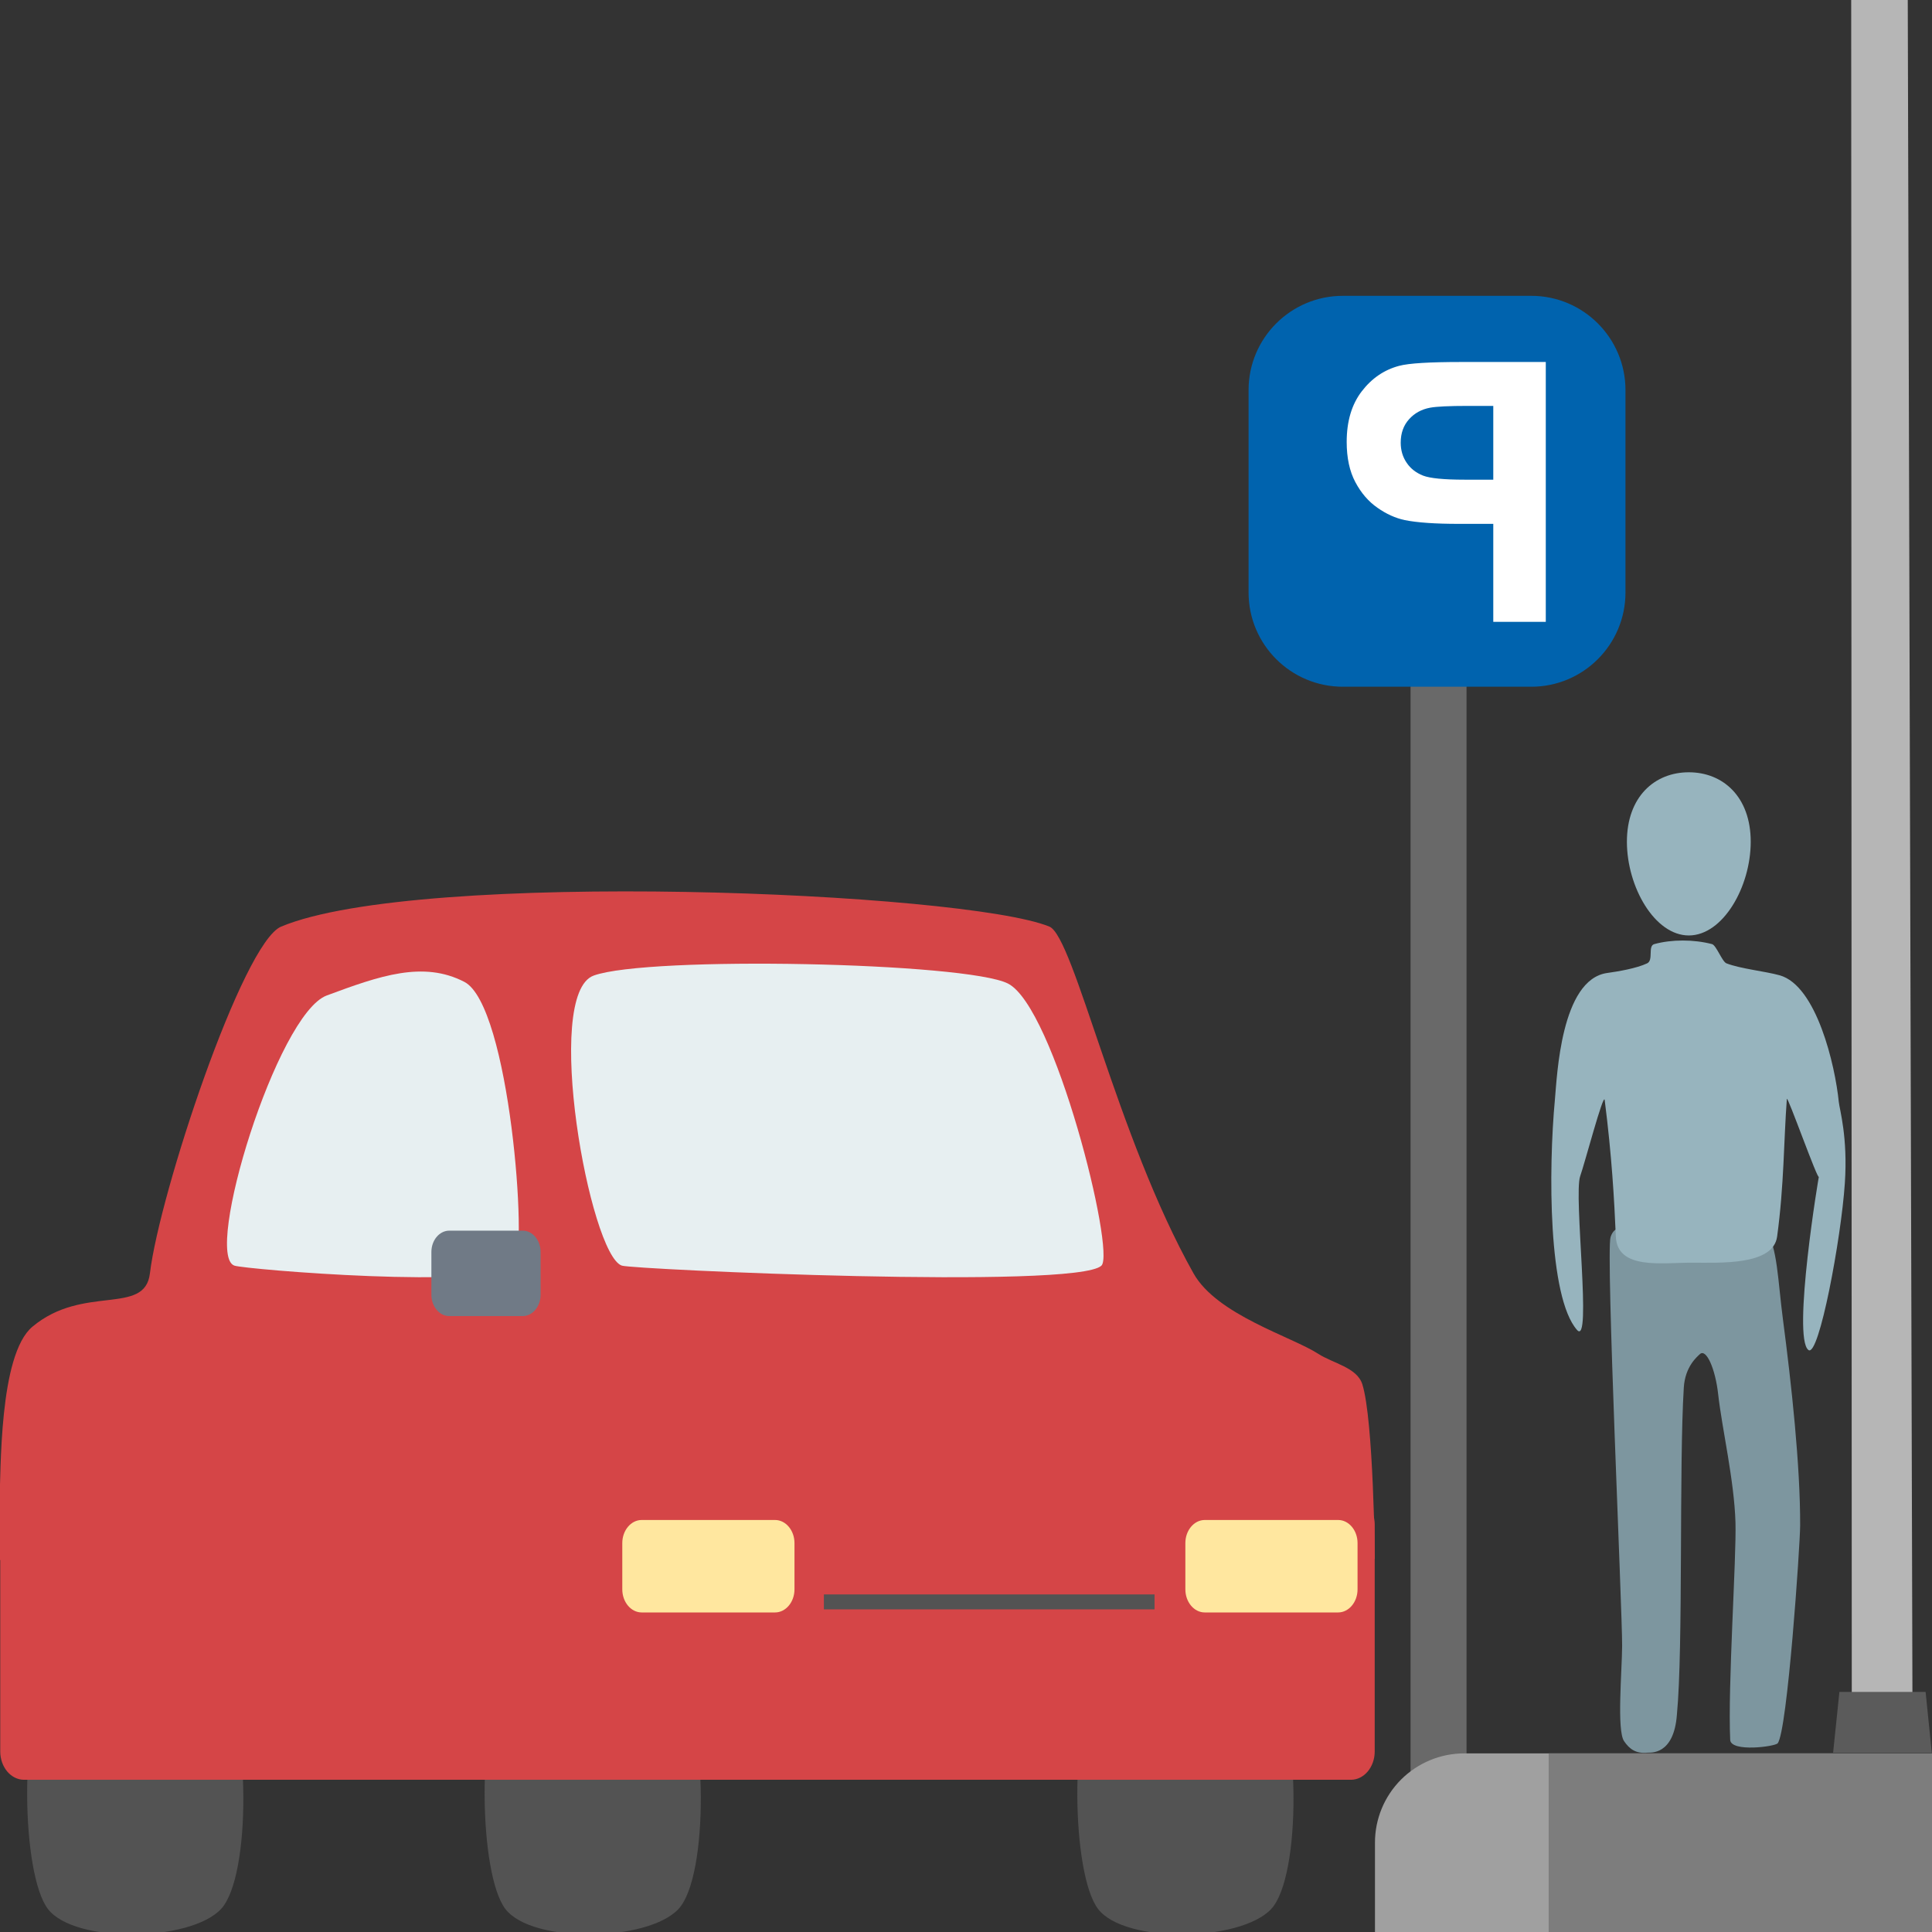 <?xml version="1.0" encoding="UTF-8" standalone="no"?>
<!DOCTYPE svg PUBLIC "-//W3C//DTD SVG 1.1//EN" "http://www.w3.org/Graphics/SVG/1.1/DTD/svg11.dtd">
<svg width="100%" height="100%" viewBox="0 0 32 32" version="1.1" xmlns="http://www.w3.org/2000/svg" xmlns:xlink="http://www.w3.org/1999/xlink" xml:space="preserve" xmlns:serif="http://www.serif.com/" style="fill-rule:evenodd;clip-rule:evenodd;stroke-linejoin:round;stroke-miterlimit:2;">
    <rect x="0" y="0" width="32" height="32" fill="#333333" stroke="none"/>
    <g transform="matrix(1.231,0,0,1.231,22.258,0)">
        <g id="Car-Rear" serif:id="Car Rear" transform="matrix(-0.937,-2.25514e-17,-1.89635e-17,1.115,2.494,-2.979)">
            <g id="b">
                <g id="Parking-Front-45-60" serif:id="Parking Front 45-60">
                    <g id="Car-Rear1" serif:id="Car Rear">
                        <g transform="matrix(0.384,0,0,0.384,-3.878,4.43)">
                            <path d="M26.218,55.414C27.216,54.324 27.296,49.425 26.218,48.228C25.139,47.03 20.827,47.03 19.749,48.228C18.67,49.425 18.597,54.384 19.749,55.414C20.9,56.445 25.219,56.505 26.218,55.414Z" style="fill:rgb(83,83,83);"/>
                        </g>
                        <g transform="matrix(0.384,1.54074e-33,-1.54074e-33,0.384,-5.012,4.43)">
                            <path d="M51.335,55.414C52.333,54.324 52.413,49.425 51.335,48.228C50.256,47.03 45.944,47.03 44.866,48.228C43.787,49.425 43.714,54.384 44.866,55.414C46.017,56.445 50.336,56.505 51.335,55.414Z" style="fill:rgb(83,83,83);"/>
                        </g>
                        <g transform="matrix(0.384,3.08149e-33,-3.08149e-33,0.384,1.557,4.43)">
                            <path d="M51.335,55.414C52.333,54.324 52.413,49.425 51.335,48.228C50.256,47.03 45.944,47.03 44.866,48.228C43.787,49.425 43.714,54.384 44.866,55.414C46.017,56.445 50.336,56.505 51.335,55.414Z" style="fill:rgb(83,83,83);"/>
                        </g>
                        <g transform="matrix(0.444,0,0,0.384,0.047,3.423)">
                            <path d="M15.885,37.388C15.885,37.018 15.625,36.717 15.305,36.717L12.932,36.717C12.612,36.717 12.353,37.018 12.353,37.388L12.353,38.731C12.353,39.101 12.612,39.402 12.932,39.402L15.305,39.402C15.625,39.402 15.885,39.101 15.885,38.731L15.885,37.388Z" style="fill:rgb(112,122,134);"/>
                        </g>
                        <g transform="matrix(0.436,0,0,0.36,-4.1,7.14)">
                            <path d="M59.811,39.882L14.488,39.84C14.488,39.84 14.528,35.184 14.899,33.99C15.075,33.423 15.861,33.292 16.357,32.965C17.225,32.392 19.689,31.666 20.459,30.272C22.993,25.681 24.397,18.985 25.206,18.648C27.992,17.485 45.95,16.711 50.508,18.648C51.778,19.188 54.518,27.607 54.83,30.272C54.998,31.704 57.019,30.628 58.7,32.06C59.813,33.008 59.73,36.933 59.789,37.995C59.846,39.004 59.811,39.882 59.811,39.882Z" style="fill:rgb(213,69,71);"/>
                        </g>
                        <g transform="matrix(0.407,2.20997e-19,1.0333e-19,0.185,-3.064,10.992)">
                            <path d="M39.54,37.581C39.129,37.83 23.5,39.151 22.62,37.581C22.118,36.687 24.275,20.707 25.92,19.179C27.409,17.796 38.602,17.367 40.533,18.66C42.341,19.869 40.669,36.899 39.54,37.581Z" style="fill:rgb(231,239,241);"/>
                        </g>
                        <g transform="matrix(0.396,0,0,0.185,-2.613,10.992)">
                            <path d="M53.549,37.581C53.138,37.83 44.28,39.151 43.4,37.581C42.898,36.687 43.568,20.598 45.213,19.07C46.702,17.687 48.269,18.666 50.2,19.959C52.008,21.168 54.678,36.899 53.549,37.581Z" style="fill:rgb(231,239,241);"/>
                        </g>
                        <g transform="matrix(0.394,0,0,0.464,-1.476,-0.019)">
                            <path d="M59.47,45.45C59.47,45.043 59.081,44.713 58.602,44.713L10.244,44.713C9.765,44.713 9.376,45.043 9.376,45.45L9.376,51.349C9.376,51.756 9.765,52.086 10.244,52.086L58.602,52.086C59.081,52.086 59.47,51.756 59.47,51.349L59.47,45.45Z" style="fill:rgb(213,69,71);"/>
                        </g>
                        <g transform="matrix(0.384,0,0,0.597,-4.068,-4.564)">
                            <path d="M23.451,43.311C23.451,43.054 23.126,42.844 22.725,42.844L17.739,42.844C17.338,42.844 17.012,43.054 17.012,43.311L17.012,44.246C17.012,44.503 17.338,44.713 17.739,44.713L22.725,44.713C23.126,44.713 23.451,44.503 23.451,44.246L23.451,43.311Z" style="fill:rgb(255,231,159);"/>
                        </g>
                        <g transform="matrix(0.384,0,0,0.597,5.686,-4.564)">
                            <path d="M19.106,43.311C19.106,43.054 18.781,42.844 18.38,42.844L13.394,42.844C12.993,42.844 12.667,43.054 12.667,43.311L12.667,44.246C12.667,44.503 12.993,44.713 13.394,44.713L18.38,44.713C18.781,44.713 19.106,44.503 19.106,44.246L19.106,43.311Z" style="fill:rgb(255,231,159);"/>
                        </g>
                        <g transform="matrix(0.354,6.09224e-18,4.02405e-17,0.348,-3.687,8.171)">
                            <rect x="25.612" y="39.486" width="13.413" height="0.518" style="fill:rgb(83,83,83);"/>
                        </g>
                        <g transform="matrix(0.444,-1.54074e-33,-3.08149e-33,0.384,5.965,3.423)">
                            <path d="M22.07,37.388C22.07,37.018 21.81,36.717 21.49,36.717L19.117,36.717C18.797,36.717 18.538,37.018 18.538,37.388L18.538,38.731C18.538,39.101 18.797,39.402 19.117,39.402L21.49,39.402C21.81,39.402 22.07,39.101 22.07,38.731L22.07,37.388Z" style="fill:rgb(112,122,134);"/>
                        </g>
                    </g>
                </g>
            </g>
        </g>
        <g transform="matrix(1,0,0,1,-7.036,0)">
            <g transform="matrix(1,2.77556e-17,-2.77556e-17,1,-8.145,-2.22045e-15)">
                <rect x="16.079" y="8.637" width="0.753" height="15.299" style="fill:rgb(105,105,105);"/>
            </g>
            <g transform="matrix(0.8,0,0,1,7.455,-0.69)">
                <path d="M9.371,39.69L9.371,24.282L1.5,24.282C1.102,24.282 0.721,24.409 0.439,24.634C0.158,24.859 -0,25.164 -0,25.482L0,39.69L9.371,39.69Z" style="fill:rgb(160,160,160);"/>
            </g>
            <g transform="matrix(0.541,0,0,1,8.054,-0.69)">
                <rect x="3.213" y="24.282" width="9.538" height="15.408" style="fill:rgb(125,125,125);"/>
            </g>
            <g transform="matrix(-0.525,0,0,0.538,14.899,10.022)">
                <g>
                    <g transform="matrix(-0.843,1.03204e-16,-1.11579e-16,-0.911,17.395,27.91)">
                        <path d="M10.977,17.122C10.831,16.699 11.336,6.86 11.329,5.898C11.324,5.198 11.164,3.586 11.387,3.287C11.551,3.067 11.752,2.935 12.108,2.97C12.181,2.977 12.901,2.887 12.994,4.011C13.19,5.854 13.056,10.841 13.204,12.993C13.244,13.579 13.621,13.848 13.692,13.91C13.884,14.074 14.163,13.514 14.249,12.807C14.364,11.876 14.737,10.447 14.775,9.29C14.807,8.312 14.538,4.782 14.615,3.314C14.652,2.979 15.976,3.136 16.058,3.227C16.354,3.556 16.739,8.668 16.741,9.202C16.748,10.845 16.476,13.091 16.218,14.864C16.06,15.945 16.056,16.84 15.692,17.34C15.2,18.016 14.307,17.064 13.25,16.985C12.328,16.916 11.218,17.816 10.977,17.122Z" style="fill:rgb(125,150,159);fill-rule:nonzero;"/>
                    </g>
                    <g transform="matrix(0.843,0,0,0.843,8.638,6.429)">
                        <path d="M-3.674,-1.715C-3.115,-1.857 -2.45,-1.857 -1.918,-1.715C-1.714,-1.66 -1.903,-1.237 -1.701,-1.144C-1.377,-0.995 -0.825,-0.904 -0.486,-0.858C0.923,-0.667 1.038,2.221 1.101,2.879C1.304,4.995 1.306,8.759 0.43,9.732C-0.033,10.247 0.542,5.729 0.333,5.166C0.203,4.817 -0.379,2.663 -0.411,2.912C-0.627,4.567 -0.701,5.851 -0.75,6.962C-0.793,7.955 -2.15,7.735 -3.061,7.736C-3.929,7.737 -5.533,7.821 -5.653,6.962C-5.867,5.43 -5.853,4.119 -5.949,2.879C-5.959,2.742 -6.91,5.358 -6.924,5.185C-6.935,5.048 -6.099,9.975 -6.607,10.328C-6.925,10.549 -7.6,7.024 -7.712,5.378C-7.806,4.009 -7.552,3.197 -7.528,2.967C-7.418,1.888 -6.854,-0.485 -5.729,-0.79C-5.281,-0.911 -4.549,-0.981 -4.113,-1.144C-3.981,-1.194 -3.804,-1.681 -3.674,-1.715Z" style="fill:rgb(151,180,190);fill-rule:nonzero;"/>
                    </g>
                    <g transform="matrix(0.451,0,0,0.58,4.549,0.686)">
                        <path d="M3.518,0C5.46,0 7.036,1.055 7.036,2.996C7.036,4.938 5.46,7.036 3.518,7.036C1.576,7.036 0,4.938 0,2.996C0,1.055 1.576,0 3.518,0Z" style="fill:rgb(151,180,190);"/>
                    </g>
                </g>
            </g>
            <g transform="matrix(1.191,1.39632e-07,1.90064e-07,1.183,-11.745,-1.892)">
                <path d="M18.951,6.036C18.951,5.444 18.474,4.964 17.887,4.964L15.758,4.964C15.17,4.964 14.693,5.444 14.693,6.036L14.693,8.338C14.693,8.93 15.17,9.41 15.758,9.41L17.887,9.41C18.474,9.41 18.951,8.93 18.951,8.338L18.951,6.036Z" style="fill:rgb(0,99,174);"/>
            </g>
            <g transform="matrix(-0.926,-9.53441e-08,-9.53441e-08,0.926,20.445,9.221)">
                <path d="M11.546,-0.922L11.546,-4.698L12.77,-4.698C13.234,-4.698 13.536,-4.68 13.677,-4.642C13.893,-4.585 14.074,-4.462 14.22,-4.272C14.366,-4.082 14.439,-3.837 14.439,-3.537C14.439,-3.305 14.397,-3.11 14.313,-2.952C14.229,-2.794 14.122,-2.67 13.992,-2.58C13.863,-2.489 13.731,-2.43 13.597,-2.401C13.415,-2.364 13.151,-2.346 12.806,-2.346L12.309,-2.346L12.309,-0.922L11.546,-0.922ZM12.309,-4.06L12.309,-2.988L12.726,-2.988C13.027,-2.988 13.228,-3.008 13.329,-3.047C13.43,-3.087 13.51,-3.148 13.567,-3.233C13.625,-3.317 13.654,-3.415 13.654,-3.526C13.654,-3.664 13.613,-3.777 13.533,-3.866C13.452,-3.956 13.35,-4.011 13.226,-4.034C13.135,-4.051 12.952,-4.06 12.677,-4.06L12.309,-4.06Z" style="fill:white;fill-rule:nonzero;"/>
            </g>
            <g id="Street-Lamp" serif:id="Street Lamp" transform="matrix(1,0,0,1,-11.049,0)">
                <g transform="matrix(1.01,0,0,0.788,-0.087,4.591)">
                    <path d="M15.642,-28.594L14.912,-28.818L15.358,-29.249L24.921,-23.204L25.083,-0.219L25.107,-23.204L24.921,-23.763L14.912,-29.43L13.507,-29.249L12.61,-29.524C12.61,-29.524 12.669,-28.999 13.99,-28.594C15.31,-28.188 15.642,-28.594 15.642,-28.594Z" style="fill:rgb(255,225,0);"/>
                </g>
                <path d="M15.716,-18.139L24.928,-13.37L25.182,5.477L25.596,5.477L25.182,-15.23L15.716,-18.873L15.716,-19.108L12.686,-19.598C12.686,-19.598 12.373,-19.633 12.378,-19.108C12.381,-18.763 12.653,-18.671 12.653,-18.671L15.716,-17.938L15.716,-18.139Z" style="fill:rgb(204,204,204);"/>
                <g transform="matrix(1.01,0,0,0.788,-0.087,4.591)">
                    <path d="M25.462,-25.653L24.746,-25.653L24.759,23.592L25.568,23.592L25.462,-25.653Z" style="fill:rgb(182,182,182);"/>
                </g>
                <g transform="matrix(1.804,0,0,0.04,-19.997,22.64)">
                    <path d="M25.449,3.122L24.806,3.122L24.759,23.592L25.495,23.592L25.449,3.122Z" style="fill:rgb(91,91,91);"/>
                </g>
            </g>
        </g>
    </g>
</svg>
